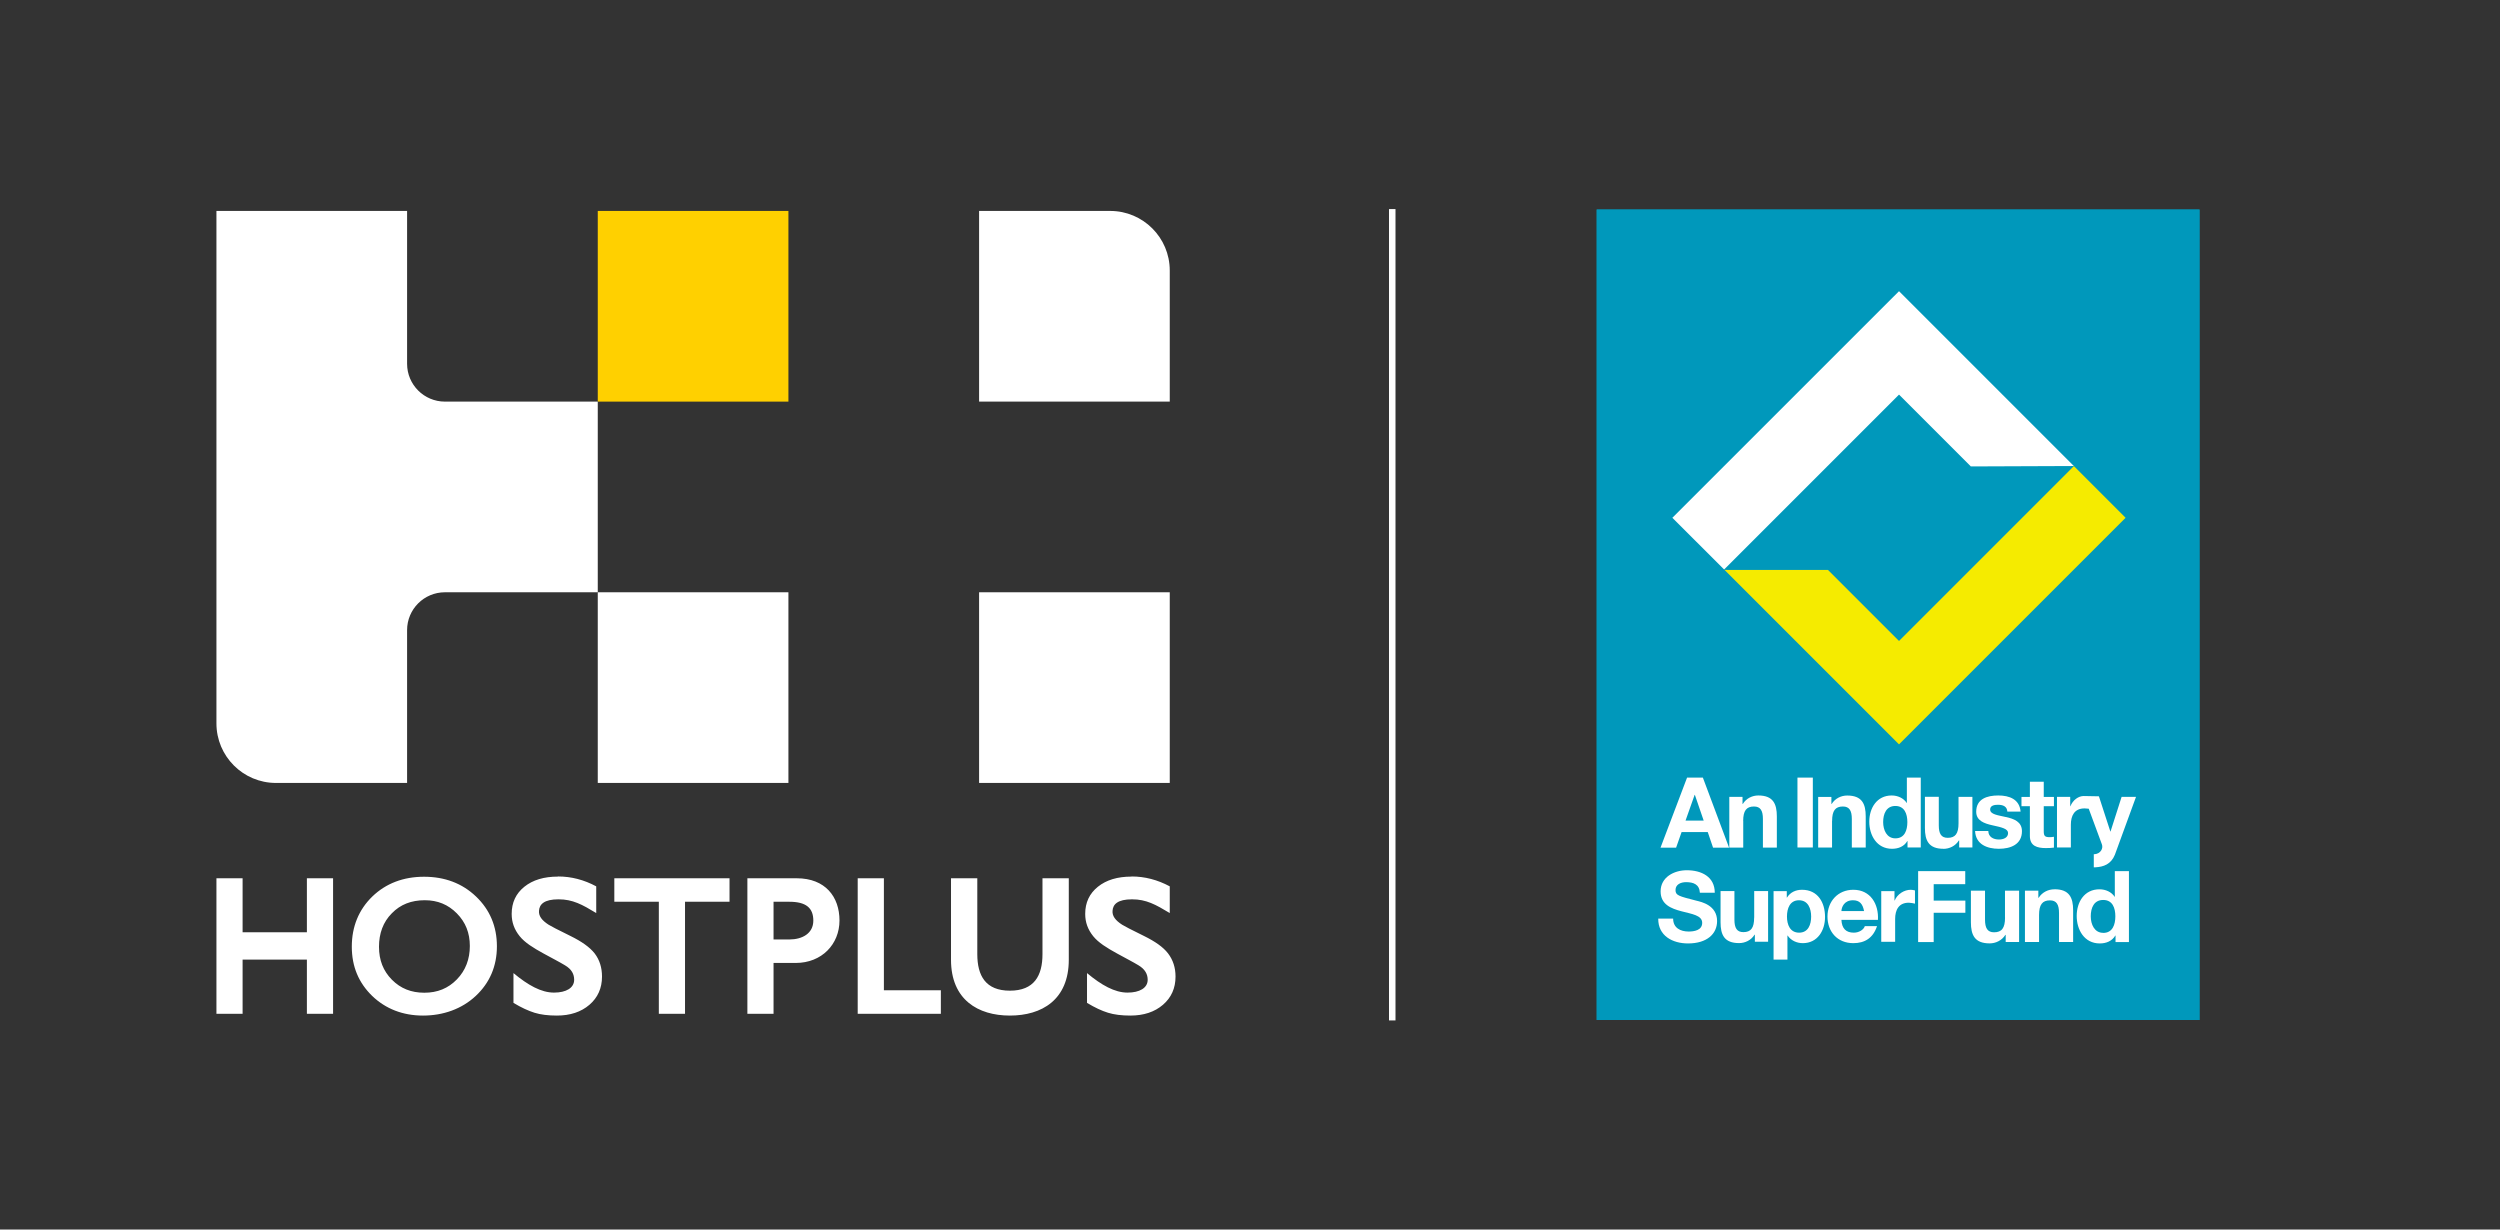 <svg width="122" height="60" viewBox="0 0 122 60" fill="none" xmlns="http://www.w3.org/2000/svg">
<rect x="0" y="0" width="122" height="60" fill="#333333" stroke="none"/>
<path d="M57.084 13.2V19.599H47.78V10.294H54.179C55.782 10.294 57.084 11.597 57.084 13.2Z" fill="white"/>
<path d="M57.084 28.903H47.78V38.207H57.084V28.903Z" fill="white"/>
<path d="M38.475 10.294H29.171V19.599H38.475V10.294Z" fill="#FFD000"/>
<path d="M19.866 17.752V10.294H10.562V35.302C10.562 36.905 11.864 38.208 13.467 38.208H19.866V30.75C19.866 29.73 20.693 28.903 21.714 28.903H29.171V19.599H21.714C20.693 19.599 19.866 18.772 19.866 17.752Z" fill="white"/>
<path d="M38.475 28.903H29.171V38.207H38.475V28.903Z" fill="white"/>
<path d="M20.706 48.445C20.067 48.445 19.547 48.238 19.121 47.806C18.702 47.381 18.495 46.855 18.495 46.203C18.495 45.552 18.696 44.995 19.121 44.569C19.541 44.137 20.073 43.931 20.73 43.931C21.357 43.931 21.87 44.143 22.296 44.575C22.722 45.008 22.928 45.527 22.928 46.166C22.928 46.804 22.722 47.355 22.296 47.794C21.87 48.232 21.35 48.445 20.706 48.445ZM23.229 43.749C22.553 43.104 21.701 42.785 20.693 42.785C19.685 42.785 18.833 43.11 18.17 43.749C17.506 44.394 17.168 45.22 17.168 46.197C17.168 47.174 17.506 47.963 18.163 48.602C18.821 49.234 19.66 49.56 20.643 49.56C21.626 49.56 22.534 49.24 23.216 48.602C23.899 47.963 24.249 47.149 24.249 46.178C24.249 45.208 23.905 44.394 23.229 43.749ZM50.873 42.86V46.56C50.873 47.618 50.466 48.345 49.283 48.345C48.099 48.345 47.692 47.618 47.692 46.56V42.86H46.409V46.836C46.409 48.789 47.73 49.56 49.283 49.56C50.835 49.56 52.157 48.796 52.157 46.836V42.86H50.873ZM43.134 42.86V48.326H45.914V49.472H41.856V42.86H43.134ZM38.519 45.846C39.152 45.846 39.69 45.552 39.69 44.926C39.69 44.3 39.327 44.006 38.519 44.006H37.749V45.846H38.519ZM38.882 42.86C40.272 42.86 40.967 43.761 40.967 44.92C40.967 46.078 40.103 46.992 38.832 46.992H37.749V49.472H36.472V42.86H38.882ZM35.601 42.86V44.006H33.429V49.472H32.151V44.006H29.979V42.86H35.601ZM55.225 42.772C55.87 42.772 56.489 42.935 57.084 43.254V44.557C56.395 44.143 55.938 43.887 55.243 43.887C54.548 43.887 54.31 44.125 54.292 44.45C54.273 44.701 54.429 44.914 54.761 45.127C54.855 45.189 55.206 45.371 55.832 45.678C56.364 45.941 56.765 46.216 57.003 46.529C57.241 46.842 57.366 47.218 57.366 47.656C57.366 48.226 57.159 48.683 56.752 49.034C56.345 49.384 55.813 49.56 55.162 49.56C54.742 49.56 54.373 49.516 54.072 49.422C53.766 49.328 53.428 49.171 53.046 48.94V47.487C53.753 48.076 54.398 48.439 55.024 48.439C55.613 48.439 56.007 48.213 56.007 47.813C56.007 47.543 55.882 47.299 55.556 47.105C55.287 46.942 54.93 46.761 54.511 46.529C54.01 46.254 53.603 46.003 53.346 45.684C53.09 45.364 52.958 45.014 52.958 44.6C52.958 44.043 53.165 43.605 53.578 43.273C53.991 42.941 54.536 42.778 55.218 42.778M27.236 42.772C27.881 42.772 28.501 42.935 29.096 43.254V44.557C28.413 44.143 27.95 43.887 27.255 43.887C26.56 43.887 26.322 44.125 26.303 44.45C26.284 44.701 26.441 44.914 26.773 45.127C26.867 45.189 27.217 45.371 27.843 45.678C28.376 45.941 28.776 46.216 29.021 46.529C29.259 46.842 29.378 47.218 29.378 47.656C29.378 48.226 29.171 48.683 28.764 49.034C28.357 49.384 27.825 49.56 27.174 49.56C26.748 49.56 26.385 49.516 26.084 49.422C25.784 49.328 25.439 49.171 25.057 48.94V47.487C25.765 48.076 26.41 48.439 27.036 48.439C27.624 48.439 28.019 48.213 28.019 47.813C28.019 47.543 27.9 47.299 27.568 47.105C27.299 46.942 26.942 46.761 26.522 46.529C26.021 46.254 25.614 46.003 25.358 45.684C25.101 45.364 24.97 45.014 24.97 44.6C24.97 44.043 25.176 43.605 25.589 43.273C26.003 42.941 26.547 42.778 27.23 42.778M11.839 42.86V45.496H14.976V42.86H16.254V49.472H14.976V46.83H11.839V49.472H10.562V42.86H11.839Z" fill="white"/>
<line x1="67.942" y1="10.203" x2="67.942" y2="49.797" stroke="white" stroke-width="0.317"/>
<g clip-path="url(#clip0_16733_107395)">
<path d="M107.337 10.225H77.919V49.775H107.337V10.225Z" fill="#0098BB"/>
<path d="M92.672 19.256L96.177 22.762L101.203 22.742L92.672 14.21L81.611 25.268L84.137 27.791L92.672 19.256Z" fill="white"/>
<path d="M101.206 22.744L92.672 31.279L89.207 27.814L84.157 27.811L92.672 36.325L103.729 25.268L101.206 22.744Z" fill="#F5EB00"/>
<path d="M82.783 43.953C81.928 43.732 81.765 43.7 81.765 43.435C81.765 43.148 82.041 43.049 82.28 43.049C82.637 43.049 82.931 43.154 82.954 43.566H83.681C83.681 42.779 83.027 42.468 82.315 42.468C81.698 42.468 81.038 42.802 81.038 43.499C81.038 44.139 81.55 44.337 82.056 44.47C82.559 44.604 83.067 44.665 83.067 45.034C83.067 45.403 82.666 45.459 82.405 45.459C82.004 45.459 81.649 45.281 81.649 44.828H80.922C80.913 45.668 81.62 46.04 82.376 46.04C83.303 46.04 83.794 45.572 83.794 44.947C83.794 44.174 83.03 44.014 82.783 43.953Z" fill="white"/>
<path d="M85.602 44.781C85.602 45.284 85.445 45.488 85.076 45.488C84.762 45.488 84.64 45.287 84.64 44.88V43.485H83.963V45.005C83.963 45.616 84.143 46.023 84.867 46.023C85.155 46.023 85.451 45.889 85.623 45.613H85.637V45.956H86.283V43.485H85.605V44.779L85.602 44.781Z" fill="white"/>
<path d="M87.939 43.421C87.634 43.421 87.367 43.54 87.204 43.802H87.195V43.488H86.55V46.828H87.227V45.653H87.236C87.399 45.898 87.681 46.026 87.977 46.026C88.698 46.026 89.062 45.409 89.062 44.749C89.062 44.046 88.713 43.421 87.939 43.421ZM87.797 45.514C87.358 45.514 87.204 45.13 87.204 44.729C87.204 44.328 87.347 43.933 87.791 43.933C88.236 43.933 88.384 44.34 88.384 44.729C88.384 45.119 88.242 45.514 87.797 45.514Z" fill="white"/>
<path d="M90.442 43.421C89.692 43.421 89.181 43.985 89.181 44.726C89.181 45.467 89.663 46.026 90.442 46.026C91 46.026 91.407 45.778 91.599 45.194H91.003C90.96 45.348 90.742 45.514 90.468 45.514C90.091 45.514 89.881 45.319 89.861 44.889H91.643C91.689 44.13 91.285 43.421 90.445 43.421H90.442ZM89.861 44.459C89.87 44.267 89.995 43.933 90.425 43.933C90.753 43.933 90.901 44.113 90.966 44.459H89.861Z" fill="white"/>
<path d="M92.46 43.947H92.451V43.488H91.805V45.959H92.483V44.845C92.483 44.409 92.654 44.052 93.151 44.052C93.233 44.052 93.39 44.084 93.451 44.098V43.453C93.407 43.438 93.294 43.421 93.247 43.421C92.919 43.421 92.585 43.636 92.46 43.947Z" fill="white"/>
<path d="M94.364 43.148H95.904V42.511H93.605V45.973H94.364V44.543H95.91V43.95H94.364V43.148Z" fill="white"/>
<path d="M97.846 44.778C97.846 45.287 97.686 45.496 97.311 45.496C96.991 45.496 96.869 45.293 96.869 44.88V43.465H96.18V45.005C96.18 45.627 96.363 46.037 97.096 46.037C97.386 46.037 97.689 45.9 97.863 45.621H97.878V45.97H98.532V43.465H97.843V44.778H97.846Z" fill="white"/>
<path d="M100.253 43.398C99.962 43.398 99.663 43.534 99.486 43.813H99.471V43.465H98.817V45.97H99.506V44.656C99.506 44.148 99.666 43.938 100.038 43.938C100.358 43.938 100.48 44.142 100.48 44.555V45.97H101.169V44.427C101.169 43.805 100.985 43.395 100.253 43.395V43.398Z" fill="white"/>
<path d="M103.206 43.77H103.2C103.04 43.523 102.75 43.398 102.453 43.398C101.715 43.398 101.343 44.023 101.343 44.697C101.343 45.371 101.712 46.04 102.468 46.04C102.787 46.04 103.069 45.924 103.229 45.653H103.238V45.973H103.892V42.511H103.203V43.773L103.206 43.77ZM102.636 45.523C102.209 45.523 102.029 45.11 102.029 44.717C102.029 44.305 102.183 43.918 102.636 43.918C103.09 43.918 103.229 44.305 103.229 44.715C103.229 45.124 103.093 45.526 102.636 45.526V45.523Z" fill="white"/>
<path d="M88.466 37.947H87.716V41.357H88.466V37.947Z" fill="white"/>
<path d="M89.407 40.064C89.407 39.561 89.564 39.357 89.933 39.357C90.247 39.357 90.369 39.558 90.369 39.965V41.36H91.047V39.84C91.047 39.229 90.867 38.822 90.143 38.822C89.855 38.822 89.558 38.956 89.387 39.232H89.372V38.889H88.727V41.36H89.404V40.066L89.407 40.064Z" fill="white"/>
<path d="M93.079 41.043H93.087V41.357H93.733V37.947H93.055V39.188H93.05C92.893 38.944 92.605 38.819 92.314 38.819C91.588 38.819 91.221 39.436 91.221 40.098C91.221 40.761 91.585 41.421 92.329 41.421C92.643 41.421 92.922 41.308 93.079 41.04V41.043ZM91.898 40.119C91.898 39.712 92.053 39.331 92.494 39.331C92.936 39.331 93.079 39.712 93.079 40.116C93.079 40.52 92.945 40.912 92.494 40.912C92.073 40.912 91.898 40.505 91.898 40.119Z" fill="white"/>
<path d="M94.837 41.424C95.125 41.424 95.421 41.29 95.593 41.014H95.608V41.357H96.253V38.886H95.576V40.18C95.576 40.683 95.418 40.886 95.049 40.886C94.733 40.886 94.613 40.686 94.613 40.279V38.883H93.936V40.404C93.936 41.014 94.116 41.421 94.84 41.421L94.837 41.424Z" fill="white"/>
<path d="M97.889 39.872C97.503 39.782 97.119 39.747 97.119 39.502C97.119 39.302 97.343 39.273 97.497 39.273C97.741 39.273 97.942 39.346 97.959 39.607H98.605C98.552 39 98.055 38.819 97.515 38.819C96.974 38.819 96.439 38.982 96.439 39.613C96.439 40.049 96.831 40.186 97.224 40.273C97.712 40.377 97.994 40.45 97.994 40.654C97.994 40.892 97.747 40.968 97.549 40.968C97.282 40.968 97.035 40.848 97.029 40.552H96.384C96.413 41.206 96.971 41.421 97.544 41.421C98.116 41.421 98.671 41.212 98.671 40.561C98.671 40.101 98.285 39.959 97.887 39.869L97.889 39.872Z" fill="white"/>
<path d="M99.058 40.799C99.058 41.29 99.421 41.386 99.837 41.386C99.971 41.386 100.119 41.38 100.232 41.363V40.834C100.16 40.848 100.093 40.854 100.023 40.854C99.793 40.854 99.735 40.796 99.735 40.566V39.343H100.232V38.889H99.735V38.148H99.058V38.889H98.648V39.343H99.058V40.799Z" fill="white"/>
<path d="M101.93 39.465L102.572 41.203C102.648 41.398 102.511 41.665 102.212 41.686C102.2 41.686 102.189 41.686 102.177 41.686V42.325H102.25C102.657 42.305 103.017 42.174 103.206 41.712L104.238 38.886H103.535L102.994 40.578H102.985L102.427 38.86C102.427 38.86 101.689 38.846 101.683 38.846C101.436 38.846 101.157 39.035 101.035 39.346H101.026V38.886H100.381V41.357H101.058V40.244C101.058 39.808 101.229 39.45 101.726 39.45C101.779 39.45 101.86 39.456 101.927 39.465H101.93Z" fill="white"/>
<path d="M82.059 40.604H83.338L83.597 41.366H84.379L83.1 37.947H82.329L81.033 41.366H81.794L82.062 40.604H82.059ZM82.701 38.79H82.71L83.14 40.046H82.254L82.698 38.79H82.701Z" fill="white"/>
<path d="M85.067 40.066C85.067 39.564 85.224 39.357 85.594 39.357C85.91 39.357 86.03 39.558 86.03 39.965V41.363H86.71V39.84C86.71 39.226 86.527 38.819 85.806 38.819C85.518 38.819 85.222 38.953 85.05 39.232H85.035V38.886H84.39V41.363H85.07V40.063L85.067 40.066Z" fill="white"/>
<path d="M107.337 10.225H77.919V49.775H107.337V10.225Z" fill="#0098BB"/>
<path d="M92.672 19.256L96.177 22.762L101.203 22.742L92.672 14.21L81.611 25.268L84.137 27.791L92.672 19.256Z" fill="white"/>
<path d="M101.206 22.744L92.672 31.279L89.207 27.814L84.157 27.811L92.672 36.325L103.729 25.268L101.206 22.744Z" fill="#F5EB00"/>
<path d="M82.783 43.953C81.928 43.732 81.765 43.7 81.765 43.435C81.765 43.148 82.041 43.049 82.28 43.049C82.637 43.049 82.931 43.154 82.954 43.566H83.681C83.681 42.779 83.027 42.468 82.315 42.468C81.698 42.468 81.038 42.802 81.038 43.499C81.038 44.139 81.55 44.337 82.056 44.47C82.559 44.604 83.067 44.665 83.067 45.034C83.067 45.403 82.666 45.459 82.405 45.459C82.004 45.459 81.649 45.281 81.649 44.828H80.922C80.913 45.668 81.62 46.04 82.376 46.04C83.303 46.04 83.794 45.572 83.794 44.947C83.794 44.174 83.03 44.014 82.783 43.953Z" fill="white"/>
<path d="M85.602 44.781C85.602 45.284 85.445 45.488 85.076 45.488C84.762 45.488 84.64 45.287 84.64 44.88V43.485H83.963V45.005C83.963 45.616 84.143 46.023 84.867 46.023C85.155 46.023 85.451 45.889 85.623 45.613H85.637V45.956H86.283V43.485H85.605V44.779L85.602 44.781Z" fill="white"/>
<path d="M87.939 43.421C87.634 43.421 87.367 43.54 87.204 43.802H87.195V43.488H86.55V46.828H87.227V45.653H87.236C87.399 45.898 87.681 46.026 87.977 46.026C88.698 46.026 89.062 45.409 89.062 44.749C89.062 44.046 88.713 43.421 87.939 43.421ZM87.797 45.514C87.358 45.514 87.204 45.13 87.204 44.729C87.204 44.328 87.347 43.933 87.791 43.933C88.236 43.933 88.384 44.34 88.384 44.729C88.384 45.119 88.242 45.514 87.797 45.514Z" fill="white"/>
<path d="M90.442 43.421C89.692 43.421 89.181 43.985 89.181 44.726C89.181 45.467 89.663 46.026 90.442 46.026C91 46.026 91.407 45.778 91.599 45.194H91.003C90.96 45.348 90.742 45.514 90.468 45.514C90.091 45.514 89.881 45.319 89.861 44.889H91.643C91.689 44.13 91.285 43.421 90.445 43.421H90.442ZM89.861 44.459C89.87 44.267 89.995 43.933 90.425 43.933C90.753 43.933 90.901 44.113 90.966 44.459H89.861Z" fill="white"/>
<path d="M92.46 43.947H92.451V43.488H91.805V45.959H92.483V44.845C92.483 44.409 92.654 44.052 93.151 44.052C93.233 44.052 93.39 44.084 93.451 44.098V43.453C93.407 43.438 93.294 43.421 93.247 43.421C92.919 43.421 92.585 43.636 92.46 43.947Z" fill="white"/>
<path d="M94.364 43.148H95.904V42.511H93.605V45.973H94.364V44.543H95.91V43.95H94.364V43.148Z" fill="white"/>
<path d="M97.846 44.778C97.846 45.287 97.686 45.496 97.311 45.496C96.991 45.496 96.869 45.293 96.869 44.88V43.465H96.18V45.005C96.18 45.627 96.363 46.037 97.096 46.037C97.386 46.037 97.689 45.9 97.863 45.621H97.878V45.97H98.532V43.465H97.843V44.778H97.846Z" fill="white"/>
<path d="M100.253 43.398C99.962 43.398 99.663 43.534 99.486 43.813H99.471V43.465H98.817V45.97H99.506V44.656C99.506 44.148 99.666 43.938 100.038 43.938C100.358 43.938 100.48 44.142 100.48 44.555V45.97H101.169V44.427C101.169 43.805 100.985 43.395 100.253 43.395V43.398Z" fill="white"/>
<path d="M103.206 43.77H103.2C103.04 43.523 102.75 43.398 102.453 43.398C101.715 43.398 101.343 44.023 101.343 44.697C101.343 45.371 101.712 46.04 102.468 46.04C102.787 46.04 103.069 45.924 103.229 45.653H103.238V45.973H103.892V42.511H103.203V43.773L103.206 43.77ZM102.636 45.523C102.209 45.523 102.029 45.11 102.029 44.717C102.029 44.305 102.183 43.918 102.636 43.918C103.09 43.918 103.229 44.305 103.229 44.715C103.229 45.124 103.093 45.526 102.636 45.526V45.523Z" fill="white"/>
<path d="M88.466 37.947H87.716V41.357H88.466V37.947Z" fill="white"/>
<path d="M89.407 40.064C89.407 39.561 89.564 39.357 89.933 39.357C90.247 39.357 90.369 39.558 90.369 39.965V41.36H91.047V39.84C91.047 39.229 90.867 38.822 90.143 38.822C89.855 38.822 89.558 38.956 89.387 39.232H89.372V38.889H88.727V41.36H89.404V40.066L89.407 40.064Z" fill="white"/>
<path d="M93.079 41.043H93.087V41.357H93.733V37.947H93.055V39.188H93.05C92.893 38.944 92.605 38.819 92.314 38.819C91.588 38.819 91.221 39.436 91.221 40.098C91.221 40.761 91.585 41.421 92.329 41.421C92.643 41.421 92.922 41.308 93.079 41.04V41.043ZM91.898 40.119C91.898 39.712 92.053 39.331 92.494 39.331C92.936 39.331 93.079 39.712 93.079 40.116C93.079 40.52 92.945 40.912 92.494 40.912C92.073 40.912 91.898 40.505 91.898 40.119Z" fill="white"/>
<path d="M94.837 41.424C95.125 41.424 95.421 41.29 95.593 41.014H95.608V41.357H96.253V38.886H95.576V40.18C95.576 40.683 95.418 40.886 95.049 40.886C94.733 40.886 94.613 40.686 94.613 40.279V38.883H93.936V40.404C93.936 41.014 94.116 41.421 94.84 41.421L94.837 41.424Z" fill="white"/>
<path d="M97.889 39.872C97.503 39.782 97.119 39.747 97.119 39.502C97.119 39.302 97.343 39.273 97.497 39.273C97.741 39.273 97.942 39.346 97.959 39.607H98.605C98.552 39 98.055 38.819 97.515 38.819C96.974 38.819 96.439 38.982 96.439 39.613C96.439 40.049 96.831 40.186 97.224 40.273C97.712 40.377 97.994 40.45 97.994 40.654C97.994 40.892 97.747 40.968 97.549 40.968C97.282 40.968 97.035 40.848 97.029 40.552H96.384C96.413 41.206 96.971 41.421 97.544 41.421C98.116 41.421 98.671 41.212 98.671 40.561C98.671 40.101 98.285 39.959 97.887 39.869L97.889 39.872Z" fill="white"/>
<path d="M99.058 40.799C99.058 41.29 99.421 41.386 99.837 41.386C99.971 41.386 100.119 41.38 100.232 41.363V40.834C100.16 40.848 100.093 40.854 100.023 40.854C99.793 40.854 99.735 40.796 99.735 40.566V39.343H100.232V38.889H99.735V38.148H99.058V38.889H98.648V39.343H99.058V40.799Z" fill="white"/>
<path d="M101.93 39.465L102.572 41.203C102.648 41.398 102.511 41.665 102.212 41.686C102.2 41.686 102.189 41.686 102.177 41.686V42.325H102.25C102.657 42.305 103.017 42.174 103.206 41.712L104.238 38.886H103.535L102.994 40.578H102.985L102.427 38.86C102.427 38.86 101.689 38.846 101.683 38.846C101.436 38.846 101.157 39.035 101.035 39.346H101.026V38.886H100.381V41.357H101.058V40.244C101.058 39.808 101.229 39.45 101.726 39.45C101.779 39.45 101.86 39.456 101.927 39.465H101.93Z" fill="white"/>
<path d="M82.059 40.604H83.338L83.597 41.366H84.379L83.1 37.947H82.329L81.033 41.366H81.794L82.062 40.604H82.059ZM82.701 38.79H82.71L83.14 40.046H82.254L82.698 38.79H82.701Z" fill="white"/>
<path d="M85.067 40.066C85.067 39.564 85.224 39.357 85.594 39.357C85.91 39.357 86.03 39.558 86.03 39.965V41.363H86.71V39.84C86.71 39.226 86.527 38.819 85.806 38.819C85.518 38.819 85.222 38.953 85.05 39.232H85.035V38.886H84.39V41.363H85.07V40.063L85.067 40.066Z" fill="white"/>
</g>
<defs>
<clipPath id="clip0_16733_107395">
<rect width="29.417" height="39.551" fill="white" transform="translate(77.919 10.225)"/>
</clipPath>
</defs>
</svg>
